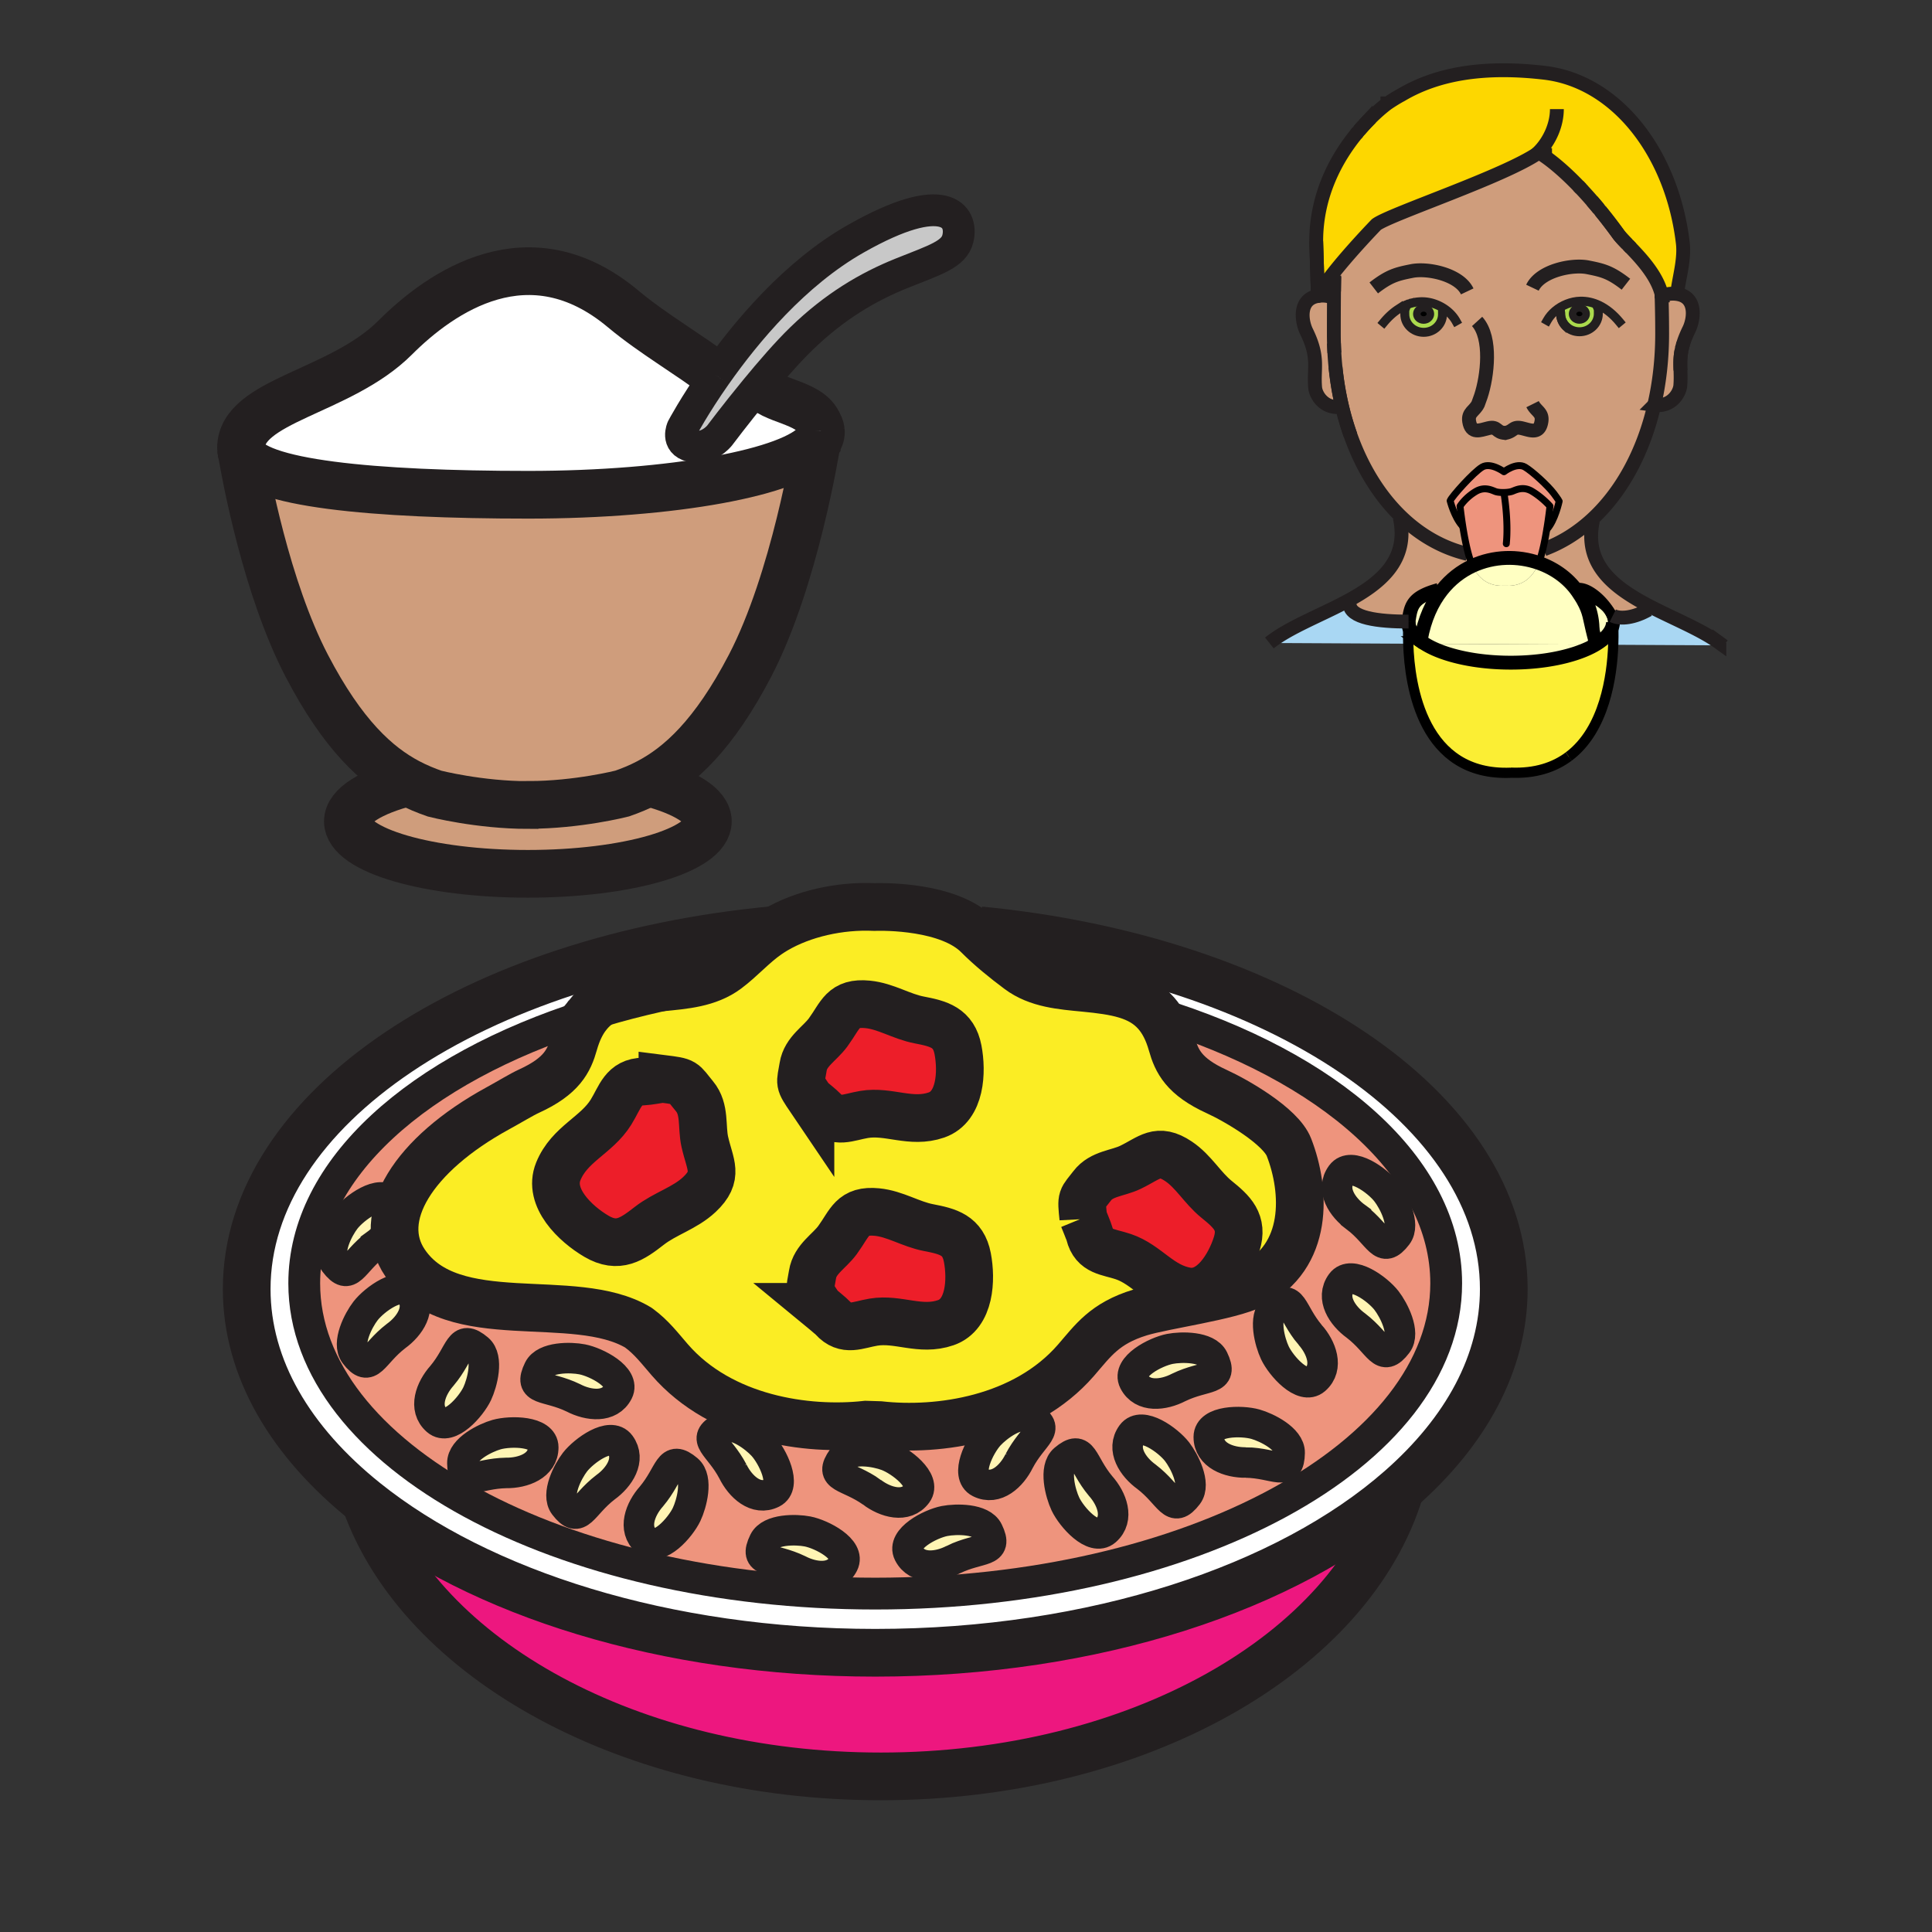 <?xml version="1.0"?><svg xmlns="http://www.w3.org/2000/svg" width="850.499" height="850.502" viewBox="0 0 850.499 850.502" overflow="visible"><rect x="0" y="0" width="850.499" height="850.502" fill="#333333" stroke="none"/><path d="M738.479 129.455c8.498 1.363 7.353 10.902 5.018 15.654-1.149 2.343-1.96 4.391-2.526 6.233-.069.231-.14.457-.2.679-.057.205-.113.405-.166.605-.069.274-.139.544-.195.806-.087.366-.161.723-.223 1.072-.592 3.136-.501 5.749-.413 8.537.065 2.06.13 4.216-.074 6.747-.271 3.263-3.895 9.517-11.451 8.458 2.252-9.769 3.459-20.279 3.459-31.316 0-5.144-.057-8.942-.192-14.465-.009-.392-.018-.797-.03-1.207-.009-.414-.018-.836-.03-1.272h.104l.818-.008a11.914 11.914 0 0 1 4.025-.693c.673 0 1.366.057 2.076.17z" fill="#cf9d7c" class="aac-skin-fill"></path><path d="M731.483 131.258c.013.41.021.814.03 1.207-.012-.392-.021-.797-.03-1.207zM731.448 129.986l-.013-.531c.005.179.009.353.018.531.013.436.021.858.03 1.272-.012-.413-.021-.836-.035-1.272z" fill="#cf9d7c" class="aac-skin-fill"></path><path d="M726.152 266.837c10.71 5.579 22.54 10.227 30.737 16.146l-.749 1.102-45.965-.239c.184-4.996-.004-8.637-.082-9.826v-.004c.004-.126.009-.252.009-.379 0-.074 0-.148-.005-.222-.004-.013-.004-.026-.004-.039 0 0 .004-.004 0-.009a6.858 6.858 0 0 0-.466-2.217l.344-.126c3.484 1.742 9.582.871 15.68-2.613l.501-1.574z" fill="#a9d7f3"></path><path d="M717.394 108.54c.227.235.457.47.688.714l-.688-.714zM716.731 107.856c.218.222.439.453.662.684-.226-.231-.444-.462-.662-.684zM712.48 103.161c.818 1.133 2.229 2.605 3.929 4.36-1.703-1.755-3.114-3.227-3.934-4.36a226.748 226.748 0 0 0-6.402-8.437 225.6 225.6 0 0 1 6.407 8.437z" fill="#9c5b16"></path><path d="M710.094 273.375c0 .013 0 .026.004.039 0-.013 0-.026-.004-.039z" fill="#cf9d7c" class="aac-skin-fill"></path><path d="M702.314 283.802c4.748-2.796 7.588-6.159 7.779-9.783.078 1.189.266 4.83.082 9.826l-7.861-.043z" fill="#fff"></path><path d="M710.094 273.366c-.083-1.276-.749-2.896-1.799-4.591.583.771 1.032 1.563 1.333 2.374.278.727.439 1.468.466 2.217z" fill="#9e5b16"></path><path d="M704.545 92.825c.509.619 1.015 1.25 1.528 1.895a639.953 639.953 0 0 0-1.528-1.895zM702.306 90.129z" fill="#9c5b16"></path><path d="M700.891 283.793l1.424.009c-.553.327-1.133.645-1.733.954l-.004-.004c.111-.318.217-.636.313-.959z" fill="#9e5b16"></path><path d="M710.094 274.02c-.191 3.624-3.031 6.986-7.779 9.783l-1.424-.009c.396-1.294.657-2.613.81-3.942.771-6.69-1.307-13.559-4.072-18.467 4.765 2.073 8.567 4.595 10.667 7.391 1.05 1.694 1.716 3.314 1.799 4.591.004.004 0 .009 0 .009a3.289 3.289 0 0 1 .009.261c0 .126-.005.252-.009.379v.004z" fill="#ffffc2"></path><path d="M700.855 88.435c.479.553.963 1.115 1.45 1.694-.487-.579-.975-1.141-1.45-1.694z" fill="#9c5b16"></path><path d="M627.212 283.41c-.004 0-.004 0-.004-.004a23.402 23.402 0 0 1-2.587-1.838l.854-.092c1.624-9.02 4.917-16.189 9.255-21.677 3.833-4.843 8.477-8.376 13.507-10.702.004.004.004.013.009.018 3.567 7.652 9.412 9.029 14.286 8.724 4.874.305 10.719-1.072 14.286-8.724.188-.405.374-.845.553-1.311 7.356 2.565 13.799 7.309 17.919 13.859.466.74.997 1.494 1.468 2.334 3.245 5.762 2.827 7.67 4.943 15.854a21.9 21.9 0 0 1-.81 3.942l-73.679-.383z" fill="#ffffc2"></path><path d="M700.581 284.756c-8.24 4.233-21.081 6.96-35.498 6.96-7.617 0-14.791-.758-21.08-2.104-6.612-1.407-12.248-3.458-16.386-5.954-.14-.083-.274-.166-.405-.248l73.679.383c-.096.322-.201.64-.313.958l.003.005z" fill="#ffffc2"></path><path d="M701.247 229.123c-4.225 19.273 9.13 29.504 24.905 37.715l-.501 1.572c-6.098 3.484-12.195 4.355-15.68 2.613l-.344.126c-.301-.811-.75-1.603-1.333-2.374-2.1-2.796-5.902-5.318-10.667-7.391 2.766 4.909 4.844 11.777 4.072 18.467-2.116-8.184-1.698-10.092-4.943-15.854-.471-.841-1.002-1.594-1.468-2.334-4.12-6.551-10.563-11.294-17.919-13.859.671-1.733 1.281-3.851 1.821-6.111l.439.109c7.723-2.849 14.848-7.313 21.186-13.141l.432.462z" fill="#cf9d7c" class="aac-skin-fill"></path><path d="M692.271 138.192c0 1.477 1.342 2.67 2.997 2.67s2.996-1.193 2.996-2.67c0-1.472-1.341-2.67-2.996-2.67s-2.997 1.198-2.997 2.67zm11.128-2.513c.291.697.213 1.25.213 2.443 0 4.377-3.72 7.927-8.297 7.927-2.296 0-4.373-.889-5.876-2.322-1.498-1.441-2.426-3.415-2.426-5.605 0-.235-.013-.418-.03-.57-.026-.253-.062-.418-.074-.584l-2.361-.021c3.066-2.626 7.147-4.273 11.12-4.364 2.914-.061 5.636.597 8.141 1.772l-.41 1.324z" fill="#abda4d"></path><ellipse cx="695.268" cy="138.192" rx="2.996" ry="2.67"></ellipse><path d="M694.745 81.74z" fill="#9c5b16"></path><path d="M687.014 138.123c0 2.191.928 4.164 2.426 5.605-1.503-1.437-2.431-3.415-2.431-5.605 0-.235-.013-.418-.025-.57.017.152.03.335.03.57z" fill="#abda4d"></path><path d="M680.929 232.886c.91-5.514 1.39-10.052 1.39-10.052s-3.219-3.742-7.896-6.546c-3.911-2.348-7.061-.623-8.72 0-1.668.627-5.715.727-7.379.104-1.663-.623-4.813-2.348-8.728 0-4.67 2.809-6.856 6.442-6.856 6.442s.401 3.759 1.154 8.589l-.218.035c-3.532-3.946-5.296-11.015-5.296-11.015.623-1.764 10.388-12.67 14.125-14.848 3.741-2.187 9.556 2.073 9.556 2.073s5.51-4.26 9.247-2.073c3.132 1.82 10.122 8.193 12.801 11.773 0 0 2.095 2.809 2.261 3.284 0 0-1.765 8.31-5.297 12.256l-.144-.022z" fill="#ee947d"></path><path d="M679.857 32.026c31.844 3.711 56.282 35.432 60.942 74.911.758 6.42-1.063 13.206-2.173 20l-2.226 2.348a11.91 11.91 0 0 0-4.025.693l-.818.008a14.364 14.364 0 0 0-.122-.531c-1.969-7.901-8.371-15.014-13.354-20.201-.231-.244-.462-.479-.688-.714-.223-.231-.444-.462-.662-.684-.109-.113-.218-.222-.322-.335-1.699-1.755-3.11-3.227-3.929-4.36a227.524 227.524 0 0 0-6.407-8.437v-.004c-.514-.645-1.02-1.276-1.528-1.895-.253-.309-.506-.619-.754-.919a183.03 183.03 0 0 0-2.935-3.471 170.557 170.557 0 0 0-6.11-6.694c-8.507-8.807-14.491-12.862-16.543-14.125a13.317 13.317 0 0 0-.779-.461c-.035.021-.062.043-.096.065-14.865 10.383-65.046 26.926-71.427 31.608 0 0-11.39 11.738-19.277 21.838-2.479 3.18-4.612 6.189-5.941 8.628-.191.344-.361.675-.518.998l-.745-24.069c0-20.706 9.107-36.73 17.505-47.101.244-.3.488-.597.728-.889.239-.287.483-.575.723-.858.602-.701 1.193-1.376 1.777-2.021.117-.126.23-.252.349-.379.23-.252.461-.501.688-.745a91.27 91.27 0 0 1 1.669-1.73c.108-.109.213-.218.322-.322.104-.109.213-.213.317-.318 4.208-4.168 7.266-6.337 7.266-6.337l.004-.004c3.628-2.465 6.05-3.702 6.05-3.702 15.991-9.512 36.666-12.866 63.039-9.791z" fill="#fdd700" class="aac-hair-fill"></path><path d="M677.37 247.804c-.179.466-.365.906-.553 1.311-3.567 7.652-9.412 9.029-14.286 8.724.018-.004.035-.004.052-.004h-.104c.018 0 .035 0 .053.004-4.874.305-10.719-1.072-14.286-8.724-.005-.004-.005-.013-.009-.018 9.312-4.312 19.939-4.503 29.133-1.293z" fill="#ffffc2"></path><path d="M627.617 283.658c4.138 2.496 9.773 4.547 16.386 5.954 6.289 1.346 13.463 2.104 21.08 2.104 14.417 0 27.258-2.727 35.498-6.96a33.111 33.111 0 0 0 1.733-.954l7.861.043c-.496 13.62-3.759 37.344-19.6 49.187-6.315 4.721-14.63 7.557-25.566 7.108l.113.035c-38.712 1.59-44.584-37.95-45.189-56.805l7.274.035s0 .004.004.004c.132.084.267.167.406.249z" fill="#fbee34"></path><path d="M703.399 135.679l.409-1.324c-2.505-1.176-5.227-1.833-8.141-1.772-3.973.091-8.054 1.738-11.12 4.364l2.361.021c.013.166.048.331.074.584.013.152.025.335.025.57 0 2.191.928 4.168 2.431 5.605 1.503 1.433 3.58 2.322 5.876 2.322 4.577 0 8.297-3.55 8.297-7.927.001-1.193.079-1.746-.212-2.443zm-40.776 54.919c-.101.018-.201.03-.306.048l.697-.043c-.134 0-.27 0-.391-.005zm-44.2-52.231c0 4.381 3.72 7.927 8.302 7.927 4.586 0 8.297-3.545 8.297-7.927l1.603-1.86c-2.948-2.226-6.642-3.598-10.253-3.681a17.669 17.669 0 0 0-3.867.349c-.453.087-.901.196-1.342.327-.222.061-.439.126-.657.2-.653.209-1.298.458-1.921.736a22.195 22.195 0 0 0-3.014 1.651l2.87.592c-.053.44-.018.936-.018 1.686zm-27.606 40.65a131.36 131.36 0 0 1-1.895-9.586 140.236 140.236 0 0 1-1.507-14.112 151.309 151.309 0 0 1-.236-8.388c0-3.624.004-9.979.057-16.107.004-.858.013-1.712.021-2.552.026-2.313.062-4.534.101-6.494l.013-.527-.749-.584c7.888-10.1 19.277-21.838 19.277-21.838 6.381-4.682 56.562-21.225 71.427-31.608.165.148.475.278.875.396 2.052 1.263 8.036 5.318 16.543 14.125a171.577 171.577 0 0 1 6.11 6.694c.475.553.963 1.115 1.45 1.694.488.58.984 1.172 1.485 1.777.248.3.501.61.754.919.501.619 1.01 1.25 1.528 1.895v.004a224.836 224.836 0 0 1 6.402 8.437c.819 1.133 2.23 2.605 3.934 4.36.104.113.213.222.322.335.218.222.436.453.662.684l.688.714c4.982 5.187 11.385 12.3 13.354 20.201l.013.531c.014.436.022.858.035 1.272.009.41.018.814.03 1.207.136 5.523.192 9.321.192 14.465 0 11.037-1.207 21.547-3.459 31.316-4.834 20.985-14.495 38.534-27.431 50.416-6.338 5.828-13.463 10.292-21.186 13.141l-.439-.109c.326-1.359.631-2.774.91-4.19.309-1.564.583-3.127.827-4.617l.144.022c3.532-3.946 5.297-12.256 5.297-12.256-.166-.475-2.261-3.284-2.261-3.284-2.679-3.58-9.669-9.953-12.801-11.773-3.737-2.187-9.247 2.073-9.247 2.073s-5.814-4.26-9.556-2.073c-3.737 2.178-13.502 13.084-14.125 14.848 0 0 1.764 7.069 5.296 11.015l.218-.035c.605 3.876 1.446 8.437 2.496 12.304l-.393.109c-11.036-2.604-21.037-8.389-29.53-16.677-9.355-9.138-16.891-21.312-21.974-35.628a115.385 115.385 0 0 1-1.171-3.48 125.346 125.346 0 0 1-2.501-9.036z" fill="#cf9d7c" class="aac-skin-fill"></path><path d="M662.583 257.834c-.017 0-.034 0-.052.004-.018-.004-.035-.004-.053-.004h.105z" fill="#9e5b16"></path><path d="M658.323 216.392c1.664.623 5.711.522 7.379-.104 1.659-.623 4.809-2.348 8.72 0 4.678 2.805 7.896 6.546 7.896 6.546s-.479 4.538-1.39 10.052a146.8 146.8 0 0 1-.827 4.617 105.612 105.612 0 0 1-.91 4.19c-.54 2.26-1.15 4.377-1.821 6.111-9.194-3.21-19.821-3.019-29.134 1.293-.675-1.455-1.294-3.314-1.847-5.371-1.05-3.868-1.891-8.428-2.496-12.304-.753-4.83-1.154-8.589-1.154-8.589s2.187-3.633 6.856-6.442c3.916-2.347 7.065-.622 8.728.001z" fill="#ee947d"></path><path d="M627.208 283.406c0 .004 0 .004.004.004-.004 0-.004-.004-.004-.004z" fill="#ffffc2"></path><path d="M619.934 283.371c-.135-4.207-.008-7.382.074-8.846.039 2.496 1.825 4.896 4.557 7.047a26.52 26.52 0 0 0 2.182 1.542c.152.1.305.196.462.292l-7.275-.035z" fill="#fff"></path><path d="M626.698 140.88c-1.659 0-2.992-1.193-2.992-2.666 0-1.477 1.333-2.679 2.992-2.679 1.65 0 2.992 1.202 2.992 2.679 0 1.473-1.341 2.666-2.992 2.666z"></path><path d="M625.475 281.476l-.854.092c-2.919-2.396-4.557-5.087-4.557-7.932 1.055-6.969 1.512-10.658 13.25-13.938l1.415.1c-4.337 5.489-7.63 12.658-9.254 21.678z" fill="#ffffc2"></path><path d="M626.746 283.114a26.69 26.69 0 0 1-2.182-1.542l.057-.004a23.543 23.543 0 0 0 2.125 1.546z" fill="#fff"></path><path d="M620.064 273.636c0 2.844 1.638 5.536 4.557 7.932l-.057.004c-2.731-2.151-4.518-4.551-4.557-7.047.022-.431.044-.714.053-.828.004-.039.004-.061.004-.061z" fill="#fff"></path><path d="M622.504 133.175c-.453.091-.897.2-1.342.327.441-.131.889-.24 1.342-.327z" fill="#cf9d7c" class="aac-skin-fill"></path><path d="M620.008 274.525a4.374 4.374 0 0 1 .053-.828c-.009.114-.031.397-.053.828z" fill="#a9d7f3"></path><path d="M619.934 283.371l-61.134-.322c8.45-6.764 21.761-11.777 33.521-18.014l1.794.762c0 6.259 12.57 7.84 25.95 7.84 0 0 0 .022-.004.061a4.37 4.37 0 0 0-.053.828c-.082 1.462-.209 4.638-.074 8.845z" fill="#a9d7f3"></path><path d="M620.505 133.702z" fill="#cf9d7c" class="aac-skin-fill"></path><path d="M626.698 140.88c1.65 0 2.992-1.193 2.992-2.666 0-1.477-1.342-2.679-2.992-2.679-1.659 0-2.992 1.202-2.992 2.679 0 1.473 1.333 2.666 2.992 2.666zm-4.194-7.705a17.73 17.73 0 0 1 3.867-.349c3.611.083 7.305 1.455 10.253 3.681l-1.603 1.86c0 4.381-3.711 7.927-8.297 7.927-4.582 0-8.302-3.545-8.302-7.927 0-.75-.035-1.246.018-1.686l-2.87-.592a22.305 22.305 0 0 1 3.014-1.651 18.906 18.906 0 0 1 1.921-.736c.218-.074.436-.139.657-.2.444-.127.889-.236 1.342-.327z" fill="#abda4d"></path><path d="M592.32 265.034c15.322-8.123 28.006-18.324 23.877-37.175l.27-.701c8.493 8.289 18.494 14.073 29.53 16.677l.393-.109c.553 2.056 1.172 3.916 1.847 5.371-5.03 2.326-9.674 5.858-13.507 10.702l-1.415-.1c-11.738 3.279-12.195 6.969-13.25 13.938-13.38 0-25.95-1.581-25.95-7.84l-1.795-.763z" fill="#cf9d7c" class="aac-skin-fill"></path><path fill="#9c5b16" d="M610.762 45.52h.004l-.004.004zM603.496 51.861c-.104.104-.213.209-.317.318.108-.113.213-.218.317-.318zM603.179 52.179c-.109.104-.214.213-.322.322.108-.112.217-.221.322-.322zM602.856 52.501zM601.188 54.231zM601.188 54.231c-.227.244-.457.492-.688.745.23-.253.461-.501.688-.745zM598.374 57.375zM597.651 58.233c-.239.292-.483.588-.728.889.245-.3.484-.597.728-.889z"></path><path d="M593.322 188.05zM590.813 179.017h.004a122.006 122.006 0 0 0 2.505 9.034 120.565 120.565 0 0 1-2.509-9.034zM590.817 179.017h-.004a129.673 129.673 0 0 1-1.891-9.586c.523 3.27 1.155 6.467 1.895 9.586zM587.895 161.459zM587.241 151.15zM587.259 128.271z" fill="#cf9d7c" class="aac-skin-fill"></path><path d="M588.923 169.43a128.955 128.955 0 0 0 1.891 9.586c-7.841 1.359-11.595-5.065-11.865-8.393-.728-8.837 1.873-13.093-3.802-24.669-2.335-4.756-3.48-14.295 5.013-15.654h.005c2.234-.362 4.276-.135 6.102.518l.972.004c-.053 6.128-.057 12.483-.057 16.107 0 1.416.021 2.822.061 4.22.039 1.398.096 2.788.175 4.168.117 2.069.274 4.116.479 6.141.268 2.698.612 5.359 1.026 7.972z" fill="#cf9d7c" class="aac-skin-fill"></path><path fill="#9c5b16" d="M579.419 106.223l.745 24.069-.005.008z"></path><g fill="none"><path d="M662.623 190.598c-.104.018-.201.03-.306.048M731.436 129.455c.005.179.009.353.018.531M587.259 128.271c.026-2.313.062-4.534.101-6.494M587.416 155.318c-.079-1.381-.136-2.77-.175-4.168M594.493 191.53a115.385 115.385 0 0 1-1.171-3.48 122.36 122.36 0 0 1-2.505-9.034 131.36 131.36 0 0 1-1.895-9.586 140.236 140.236 0 0 1-1.028-7.971M696.038 83.099c-.436-.466-.866-.919-1.293-1.359M703.791 91.906a183.03 183.03 0 0 0-2.935-3.471M706.073 94.72c-.514-.645-1.02-1.276-1.528-1.895M716.409 107.521c-1.699-1.755-3.11-3.227-3.929-4.36a227.524 227.524 0 0 0-6.407-8.437M718.082 109.254c-.231-.244-.462-.479-.688-.714-.223-.231-.444-.462-.662-.684M610.762 45.524l.004-.004M600.5 54.976c.23-.252.461-.501.688-.745a91.27 91.27 0 0 1 1.669-1.73c.108-.109.213-.218.322-.322.104-.109.213-.213.317-.318M598.374 57.375c.602-.701 1.193-1.376 1.777-2.021M596.924 59.122c.244-.3.488-.597.728-.889M580.682 129.294c-.187.349-.361.684-.518 1.006v-.009l-.745-24.069M731.483 131.258c-.009-.414-.018-.836-.03-1.272M740.186 154.504c-.588 3.136-.501 5.749-.413 8.537M740.604 152.626c-.069.27-.135.54-.195.806M740.97 151.342c-.069.231-.14.457-.2.679" stroke="#231f20" stroke-width="6.098"></path><path d="M689.439 143.728c-1.498-1.441-2.426-3.415-2.426-5.605 0-.235-.013-.418-.03-.57M622.504 133.175a17.73 17.73 0 0 1 3.867-.349c3.611.083 7.305 1.455 10.253 3.681 1.769 1.328 3.271 2.975 4.316 4.826M620.505 133.702c.218-.074.436-.139.657-.2M609.149 141.929c1.869-2.247 4.017-4.277 6.421-5.84a22.305 22.305 0 0 1 3.014-1.651" stroke="#231f20" stroke-width="3.946" stroke-linecap="square" stroke-miterlimit="10"></path><path d="M635.021 138.367c0 4.381-3.711 7.927-8.297 7.927-4.582 0-8.302-3.545-8.302-7.927 0-.75-.035-1.246.018-1.686.03-.192.061-.379.13-.562M712.886 141.681c-2.526-3.053-5.589-5.693-9.077-7.326-2.505-1.176-5.227-1.833-8.141-1.772-3.973.091-8.054 1.738-11.12 4.364-1.397 1.193-2.582 2.6-3.453 4.142" stroke="#231f20" stroke-width="3.946" stroke-linecap="square" stroke-miterlimit="10"></path><path d="M686.909 136.968c.013.166.048.331.074.584.013.152.025.335.025.57 0 2.191.928 4.168 2.431 5.605 1.503 1.433 3.58 2.322 5.876 2.322 4.577 0 8.297-3.55 8.297-7.927 0-1.193.078-1.747-.213-2.443" stroke="#231f20" stroke-width="3.946" stroke-linecap="square" stroke-miterlimit="10"></path><path d="M586.266 130.818c-1.825-.653-3.867-.88-6.102-.518h-.005c-8.493 1.359-7.348 10.897-5.013 15.654 5.675 11.577 3.074 15.832 3.802 24.669.271 3.328 4.024 9.752 11.865 8.393h.004c.074-.009.148-.021.23-.039M732.376 129.978a11.914 11.914 0 0 1 4.025-.693c.675 0 1.367.057 2.077.17 8.498 1.363 7.353 10.902 5.018 15.654-1.149 2.343-1.96 4.391-2.526 6.233-.069.231-.14.457-.2.679-.057.205-.113.405-.166.605-.069.274-.139.544-.195.806-.087.366-.161.723-.223 1.072-.592 3.136-.501 5.749-.413 8.537.065 2.06.13 4.216-.074 6.747-.271 3.263-3.895 9.517-11.451 8.458a9.993 9.993 0 0 1-.657-.104" stroke="#231f20" stroke-width="6.098"></path><path d="M645.997 243.835c-11.036-2.604-21.037-8.389-29.53-16.677-9.355-9.138-16.891-21.312-21.974-35.628a105.151 105.151 0 0 1-1.171-3.48 120.432 120.432 0 0 1-2.509-9.034 129.673 129.673 0 0 1-1.891-9.586 140.236 140.236 0 0 1-1.507-14.112 151.309 151.309 0 0 1-.236-8.388c0-3.624.004-9.979.057-16.107.004-.858.013-1.712.021-2.552.026-2.313.057-4.534.101-6.494l.013-.527M731.409 128.558l.026.897.013.531c.014.436.022.858.035 1.272.009.41.018.814.03 1.207.136 5.523.192 9.321.192 14.465 0 11.037-1.207 21.547-3.459 31.316-4.834 20.985-14.495 38.534-27.431 50.416-6.338 5.828-13.463 10.292-21.186 13.141M662.623 190.598c3.959-.736 3.249-3.08 7.495-2.047 3.659.884 7.54 2.705 8.454-3.014.628-3.938-2.334-4.46-3.906-7.623M662.623 190.598c.121.004.257.004.392.004l-.706.043h.009c.104-.017.204-.029.305-.047z" stroke="#231f20" stroke-width="6.098"></path><path d="M650.249 141.502c6.567 7.204 4.577 24.13 1.642 32.941l-1.237 3.437c-1.572 3.158-4.529 3.676-3.906 7.613.914 5.719 4.8 3.89 8.454 3.01 4.225-1.019 3.271 1.921 7.422 2.095" stroke="#231f20" stroke-width="6.098"></path><path d="M629.69 138.214c0 1.472-1.342 2.666-2.992 2.666-1.659 0-2.992-1.193-2.992-2.666 0-1.477 1.333-2.679 2.992-2.679 1.651.001 2.992 1.203 2.992 2.679z" stroke="#231f20" stroke-width="3.311"></path><ellipse cx="695.268" cy="138.192" rx="2.997" ry="2.67" stroke="#231f20" stroke-width="3.311"></ellipse><path d="M645.897 128.279c-3.541-7.461-17.396-10.366-24.413-8.964-6.59 1.311-9.86 2.104-16.733 7.435M674.609 126.65c3.545-7.465 17.4-10.375 24.412-8.968 6.604 1.311 9.87 2.1 16.738 7.435M706.073 94.724a224.836 224.836 0 0 1 6.402 8.437c.819 1.133 2.23 2.605 3.934 4.36.104.113.213.222.322.335.218.222.436.453.662.684l.688.714c4.982 5.187 11.385 12.3 13.354 20.201.044.174.083.349.122.531.235 1.063.396 2.147.453 3.241" stroke="#231f20" stroke-width="6.098"></path><path d="M738.627 126.938c1.11-6.794 2.931-13.581 2.173-20-4.66-39.479-29.099-71.2-60.942-74.911-26.373-3.075-47.049.279-63.042 9.791 0 0-2.422 1.237-6.05 3.702h-.004v.004s-3.058 2.169-7.266 6.337c-.104.1-.209.205-.317.318-.104.101-.214.209-.322.322-.218.218-.436.44-.658.671-.331.34-.671.692-1.011 1.059-.227.244-.457.492-.688.745-.118.126-.231.252-.349.379a99.691 99.691 0 0 0-1.777 2.021c-.239.283-.483.571-.723.858-.244.292-.483.588-.728.889-8.397 10.371-17.505 26.395-17.505 47.101l.74 24.078c0-.004.005-.004.005-.009.156-.322.326-.653.518-.998 1.329-2.439 3.463-5.449 5.941-8.628 7.888-10.1 19.277-21.838 19.277-21.838 6.381-4.682 56.562-21.225 71.427-31.608.034-.022.061-.044.096-.065 0 0 .266.139.779.461 2.052 1.263 8.036 5.318 16.543 14.125a171.577 171.577 0 0 1 6.11 6.694c.475.553.963 1.115 1.45 1.694.488.58.984 1.172 1.485 1.777.248.3.501.61.754.919.501.619 1.01 1.25 1.528 1.895" stroke="#231f20" stroke-width="6.098"></path><path d="M683.225 68.264c-.745.004-3.516-.209-5.022-.649-.4-.118-.71-.248-.875-.396a.397.397 0 0 1-.118-.157c4.561-4.442 8.154-11.686 8.154-19.034M616.197 227.859c4.129 18.851-8.555 29.052-23.877 37.175-11.76 6.237-25.07 11.25-33.521 18.014M701.247 229.123c-4.225 19.273 9.13 29.504 24.905 37.715 10.71 5.579 22.54 10.227 30.737 16.146a43.16 43.16 0 0 1 1.751 1.328" stroke="#231f20" stroke-width="6.098"></path><path d="M681.072 232.908c3.532-3.946 5.297-12.256 5.297-12.256-.166-.475-2.261-3.284-2.261-3.284-2.679-3.58-9.669-9.953-12.801-11.773-3.737-2.187-9.247 2.073-9.247 2.073s-5.814-4.26-9.556-2.073c-3.737 2.178-13.502 13.084-14.125 14.848 0 0 1.764 7.069 5.296 11.015" stroke="#000" stroke-width="3.049" stroke-linecap="round" stroke-linejoin="round"></path><path d="M648.236 249.097c-.675-1.455-1.294-3.314-1.847-5.371-1.05-3.868-1.891-8.428-2.496-12.304-.753-4.83-1.154-8.589-1.154-8.589s2.187-3.633 6.856-6.442c3.915-2.348 7.064-.623 8.728 0 1.664.623 5.711.522 7.379-.104 1.659-.623 4.809-2.348 8.72 0 4.678 2.805 7.896 6.546 7.896 6.546s-.479 4.538-1.39 10.052a146.8 146.8 0 0 1-.827 4.617M680.102 237.503a105.612 105.612 0 0 1-.91 4.19c-.54 2.26-1.15 4.377-1.821 6.111M662.061 217.014s2.078 11.947 1.041 22.335" stroke="#000" stroke-width="3.049" stroke-linecap="round" stroke-linejoin="round"></path><path d="M620.064 273.636c0 2.844 1.638 5.536 4.557 7.932a23.402 23.402 0 0 0 2.125 1.546" stroke="#000" stroke-width="6.098"></path><path d="M710.094 273.375a.13.13 0 0 1 .004.039M700.581 284.756l-.004-.004a22.074 22.074 0 0 0 1.123-4.9c.771-6.69-1.307-13.559-4.072-18.467 4.765 2.073 8.567 4.595 10.667 7.391.583.771 1.032 1.563 1.333 2.374.278.727.439 1.468.466 2.217" stroke="#000" stroke-width="4.497"></path><path d="M620.064 273.636c1.055-6.969 1.512-10.658 13.25-13.938M710.094 274.02c-.191 3.624-3.031 6.986-7.779 9.783-.553.327-1.133.645-1.733.954-8.24 4.233-21.081 6.96-35.498 6.96-7.617 0-14.791-.758-21.08-2.104-6.612-1.407-12.248-3.458-16.386-5.954-.14-.083-.274-.166-.405-.248-.004 0-.004 0-.004-.004-.157-.096-.31-.192-.462-.292a26.69 26.69 0 0 1-2.182-1.542c-2.731-2.151-4.518-4.551-4.557-7.047a4.374 4.374 0 0 1 .053-.828" stroke="#000" stroke-width="6.098"></path><path d="M695.163 258.828c4.398 0 10.23 5.248 13.132 9.948 1.05 1.694 1.716 3.314 1.799 4.591.004.004 0 .009 0 .009a3.289 3.289 0 0 1 .009.261c0 .126-.005.252-.009.379" stroke="#000" stroke-width="4.497"></path><path d="M620.008 274.525c.022-.431.044-.714.053-.828.004-.039.004-.061.004-.061" stroke="#000" stroke-width="6.098"></path><path d="M690.576 333.033c-6.315 4.721-14.63 7.557-25.566 7.108l.113.035c-38.712 1.59-44.584-37.95-45.189-56.805-.135-4.207-.008-7.382.074-8.846" stroke="#000" stroke-width="4.497"></path><path d="M710.063 273.602s.013.144.03.414v.004c.078 1.189.266 4.83.082 9.826-.496 13.62-3.759 37.344-19.6 49.187" stroke="#000" stroke-width="4.497"></path><path d="M625.475 281.476c1.624-9.02 4.917-16.189 9.255-21.677 3.833-4.843 8.477-8.376 13.507-10.702 9.313-4.312 19.939-4.503 29.134-1.293 7.356 2.565 13.799 7.309 17.919 13.859.466.74.997 1.494 1.468 2.334 3.245 5.762 2.827 7.67 4.943 15.854.131.514.274 1.054.432 1.625" stroke="#000" stroke-width="6.098"></path><path d="M594.114 265.796c0 6.259 12.57 7.84 25.95 7.84M709.972 271.023c3.484 1.742 9.582.871 15.68-2.613" stroke="#231f20" stroke-width="6.098"></path></g><path fill="none" d="M0 .109h850.394v850.394H0z"></path><g><path d="M610.34 524.759c3.19 4.109 8.391 14.199 4.67 19.06-6.66 8.72-7.62.04-18.08-7.97-6.05-4.38-11.25-12.23-6.439-18.76 4.299-5.84 15.919 2.6 19.849 7.67zM610.34 572.489c3.19 4.11 8.391 14.2 4.67 19.061-6.66 8.72-7.62.04-18.08-7.98-6.05-4.37-11.25-12.21-6.439-18.75 4.299-5.841 15.919 2.609 19.849 7.669z" fill="#fff5b4"></path><path d="M385.3 727.579c96.641 0 181.7-28.67 231.181-72.12-21.461 72.19-115.711 126.54-228.75 126.54-110.07 0-202.35-51.55-226.92-120.909 50.249 40.279 132.079 66.489 224.489 66.489z" fill="#ed177f"></path><path d="M576.7 587.589c4.97 5.579 8.37 14.369 2.24 19.71-5.471 4.77-14.98-5.98-17.721-11.78-2.22-4.7-5.12-15.68-.43-19.62 8.381-7.07 7.431 1.61 15.911 11.69zM552.67 626.958c5 1.41 15.16 6.46 15.05 12.58-.189 10.971-6.109 4.53-19.27 4.28-7.48.09-16.32-3.15-16.32-11.25 0-7.259 14.37-7.349 20.54-5.61z" fill="#fff5b4"></path><path d="M535.52 527.939c6.82 5.52 11.881 10.08 8.891 19.689-2.94 9.4-10.73 22.591-21.891 20.82-11.8-1.89-17.479-11.68-27.979-15.24-6.8-2.3-12.93-2.029-14.89-9.949-.271-1.061-2.771-7.131-2.771-7.131-.979-9.52-.81-7.88 3.93-14.13 4.11-5.409 11.23-5.42 16.841-8.13 8.58-4.14 11.979-8.76 21.109-2.66 6.66 4.431 10.55 11.691 16.76 16.731z" fill="#ed1e29"></path><path d="M534.11 598.208c4.79 9.87-3.391 6.82-15.24 12.561-6.65 3.46-15.99 4.58-19.66-2.66-3.29-6.47 9.48-13.05 15.771-14.29 5.099-1 16.439-1.111 19.129 4.389zM518.15 639.049c3.17 4.109 8.359 14.21 4.659 19.069-6.659 8.71-7.63.021-18.069-7.99-6.07-4.359-11.271-12.21-6.46-18.75 4.31-5.829 15.93 2.611 19.87 7.671zM484.49 654.159c4.979 5.58 8.359 14.37 2.26 19.7-5.48 4.77-15-5.99-17.74-11.77-2.22-4.711-5.1-15.69-.43-19.631 8.38-7.069 7.45 1.611 15.91 11.701zM453.5 623.969c9.71 5.09 1.31 7.489-4.83 19.14-3.3 6.72-10.15 13.17-17.4 9.52-6.479-3.26-.109-16.13 4.221-20.859 3.519-3.831 12.589-10.642 18.009-7.801zM434.93 673.979c4.801 9.86-3.39 6.82-15.24 12.56-6.63 3.45-15.98 4.57-19.66-2.66-3.28-6.479 9.48-13.06 15.77-14.3 5.11-.99 16.46-1.1 19.13 4.4z" fill="#fff5b4"></path><path d="M160.81 661.089c-32.85-26.33-52.21-58.671-52.21-93.62 0-79.79 100.83-145.94 232.77-158.12-1.14.68-2.24 1.38-3.3 2.11-6.5 4.48-11.71 10.55-18.08 15.31-8.29 6.18-18.82 6.95-28.9 7.93-14.39 1.38-25.41 3.22-32.48 12.23-74.58 23.689-124.68 67.67-124.68 118.01 0 75.439 112.54 136.59 251.36 136.59s251.35-61.15 251.35-136.59c0-51.021-51.449-95.49-127.699-118.95-7.08-8.04-17.761-9.77-31.521-11.1-10.09-.971-20.61-1.74-28.9-7.931-6.38-4.76-12.51-9.729-18.09-15.31-.72-.72-1.479-1.39-2.29-2.02l3.16-.08c130.92 12.68 230.69 78.55 230.69 157.92 0 32.5-16.74 62.75-45.51 87.989-49.48 43.45-134.54 72.12-231.181 72.12-92.409.002-174.239-26.208-224.489-66.488z" fill="#fff"></path><path d="M425.85 553.579c1.85 9.681 1.209 24.99-9.48 28.681-11.28 3.909-20.92-2.04-31.84-.23-7.09 1.18-12.37 4.311-17.84-1.74-.72-.81-5.8-4.989-5.8-4.989-5.36-7.931-4.44-6.561-3.2-14.301 1.06-6.72 7.33-10.09 11.01-15.12 5.6-7.699 6.42-13.38 17.36-12.31 7.96.771 14.82 5.33 22.66 6.84 8.63 1.659 15.24 3.279 17.13 13.169zM421.73 462.159c1.85 9.67 1.21 24.98-9.48 28.681-11.28 3.899-20.92-2.051-31.85-.24-7.08 1.18-12.36 4.319-17.83-1.74-.72-.8-5.8-4.99-5.8-4.99-5.36-7.92-4.44-6.56-3.2-14.3 1.06-6.71 7.33-10.08 11.01-15.12 5.6-7.689 6.42-13.37 17.36-12.3 7.95.76 14.82 5.33 22.66 6.84 8.63 1.649 15.24 3.279 17.13 13.169z" fill="#ed1e29"></path><path d="M376.74 105.089c39.47-22.39 47.29-9.86 44.93-.05-1.66 6.95-9.98 9.34-24.83 15.3-14.84 5.97-29.45 14.58-44.12 28.8-6.19 6.01-13.57 14.54-20.02 22.39-8.85 10.76-15.97 20.25-15.97 20.25s-5.09 6.42-12.48 4.63c-6.77-1.63-3.84-7.99-3.84-7.99s5.23-9.88 14.66-23.32h.01c13.24-18.87 34.76-44.75 61.66-60.01z" fill="#c8c8c8"></path><path d="M390.45 640.819c6 2.26 17.49 10.88 13.18 16.71-4.83 6.521-13.86 3.87-19.82-.65-10.74-7.619-19.32-5.979-12.95-14.909 3.55-4.981 14.72-2.991 19.59-1.151zM355.48 674.168c6.29 1.23 19.05 7.83 15.77 14.29-3.68 7.24-13.03 6.12-19.66 2.66-11.86-5.729-20.04-2.689-15.24-12.55 2.67-5.499 14.02-5.4 19.13-4.4z" fill="#fff5b4"></path><path d="M361.34 189.539c.01.03.01.07.01.1l.03.56c0 1.59-.63 3.15-1.84 4.66v.01c-10.36 13.02-63.26 22.93-126.95 22.93-67.95 0-121.54-4.94-126.18-18.57 0-.01 0-.03-.01-.04-.21-1.25-.31-1.92-.31-1.92 0-21.11 43.67-24.46 67.83-48.61 20.17-20.17 59.05-47.34 100.47-12.61 13 10.88 30 20.69 40.68 29.05-9.43 13.44-14.66 23.32-14.66 23.32s-2.93 6.36 3.84 7.99c7.39 1.79 12.48-4.63 12.48-4.63s7.12-9.49 15.97-20.25l4.3.58c7.29 5.49 23.39 5.98 24.34 17.43z" fill="#fff"></path><path d="M179.65 344.349c-13.65-7.21-28.69-20.71-44.62-51.29-17.82-34.2-26.85-83.46-28.62-93.83 4.64 13.63 58.23 18.57 126.18 18.57 63.69 0 116.59-9.91 126.95-22.93-.31 1.97-9.67 60.4-29.34 98.15-16.01 30.73-31.12 44.21-44.83 51.4-3.94 2.07-7.78 3.62-11.48 4.91 0 0-19.51 5.01-41.25 5.01l-.05.05c-21.74 0-41.25-5.02-41.25-5.02-3.77-1.31-7.67-2.89-11.69-5.02z" fill="#cf9d7c" class="aac-skin-fill"></path><path d="M335.79 636.359c4.33 4.72 10.69 17.6 4.21 20.86-7.25 3.649-14.1-2.801-17.39-9.521-6.14-11.649-14.54-14.05-4.83-19.149 5.41-2.841 14.49 3.98 18.01 7.81z" fill="#fff5b4"></path><path d="M310.27 502.649c2.29 10.18 6.39 14.96-2.4 23.21-6.39 6.01-15.11 8.37-22.03 13.76-7.61 5.931-13.72 10.2-23.25 4.62-9.33-5.47-21.49-17.07-16.82-28.57 4.93-12.13 16.81-15.779 23.21-26.1 4.15-6.71 5.39-13.34 14.34-13.47 1.19-.01 8.3-1.19 8.3-1.19 10.41 1.32 8.63 1.09 14.12 7.7 4.78 5.73 3.03 13.349 4.53 20.04z" fill="#ed1e29"></path><path d="M302.7 647.039c4.67 3.95 1.79 14.931-.44 19.63-2.74 5.79-12.25 16.551-17.72 11.78-6.12-5.34-2.73-14.13 2.25-19.71 8.46-10.08 7.53-18.76 15.91-11.7z" fill="#fff5b4"></path><path d="M522.52 568.449c11.16 1.771 18.95-11.42 21.891-20.82 2.99-9.609-2.07-14.17-8.891-19.689-6.21-5.04-10.1-12.3-16.76-16.73-9.13-6.1-12.529-1.479-21.109 2.66-5.61 2.71-12.73 2.721-16.841 8.13-4.739 6.25-4.909 4.61-3.93 14.13 0 0 2.5 6.07 2.771 7.131 1.96 7.92 8.09 7.649 14.89 9.949 10.499 3.559 16.179 13.349 27.979 15.239zm-231.43-133.75c10.08-.979 20.61-1.75 28.9-7.93 6.37-4.76 11.58-10.83 18.08-15.31 1.06-.73 2.16-1.43 3.3-2.11 12.06-7.1 28.29-10.76 43.59-10.06 0 0 28.5-1.25 43.18 10.34.811.63 1.57 1.3 2.29 2.02 5.58 5.58 11.71 10.55 18.09 15.31 8.29 6.19 18.811 6.96 28.9 7.931 13.76 1.33 24.44 3.06 31.521 11.1 2.939 3.32 5.26 7.73 6.93 13.63 2.149 7.63 5.37 14.34 19.71 20.891 8.64 3.949 28.24 15.25 31.84 24.54 7.5 19.279 8.78 48.18-15.91 60.51-10.439 5.22-38.72 8.88-49.649 12.22-15.67 4.79-20.75 12.45-28.2 21.03-22.7 26.16-60.55 31.41-86.36 28.54l-6.1-.19c-25.8 2.86-63.66-2.38-86.35-28.54-4.44-5.12-8.04-9.91-13.54-13.95l-.44-.31c-28.37-16.84-81.77 2.14-102.53-28.37-13.67-20.08 3.58-47.729 40.77-68.07 5.41-2.949 10.38-6.029 13.81-7.6 14.34-6.55 17.57-13.27 19.72-20.89 1.48-5.261 3.48-9.33 5.97-12.5 7.068-9.013 18.088-10.852 32.478-12.232zm125.28 147.56c10.689-3.69 11.33-19 9.48-28.681-1.89-9.89-8.5-11.51-17.13-13.17-7.84-1.51-14.7-6.069-22.66-6.84-10.94-1.07-11.76 4.61-17.36 12.31-3.68 5.03-9.95 8.4-11.01 15.12-1.24 7.74-2.16 6.37 3.2 14.301 0 0 5.08 4.18 5.8 4.989 5.47 6.051 10.75 2.92 17.84 1.74 10.92-1.809 20.56 4.14 31.84.231zm-4.12-91.42c10.69-3.7 11.33-19.011 9.48-28.681-1.89-9.89-8.5-11.52-17.13-13.17-7.84-1.51-14.71-6.08-22.66-6.84-10.94-1.07-11.76 4.61-17.36 12.3-3.68 5.04-9.95 8.41-11.01 15.12-1.24 7.74-2.16 6.38 3.2 14.3 0 0 5.08 4.19 5.8 4.99 5.47 6.06 10.75 2.92 17.83 1.74 10.93-1.809 20.57 4.141 31.85.241zm-104.38 35.02c8.79-8.25 4.69-13.03 2.4-23.21-1.5-6.69.25-14.31-4.53-20.04-5.49-6.61-3.71-6.38-14.12-7.7 0 0-7.11 1.181-8.3 1.19-8.95.13-10.19 6.76-14.34 13.47-6.4 10.32-18.28 13.97-23.21 26.1-4.67 11.5 7.49 23.101 16.82 28.57 9.53 5.58 15.64 1.311 23.25-4.62 6.92-5.39 15.64-7.75 22.03-13.76z" fill="#fbed24"></path><path d="M273 635.969c4.81 6.54-.39 14.38-6.46 18.75-10.45 8.02-11.41 16.689-18.07 7.979-3.71-4.859 1.48-14.95 4.66-19.07 3.94-5.049 15.56-13.5 19.87-7.659zM256.3 598.409c6.29 1.23 19.05 7.82 15.77 14.29-3.67 7.23-13.02 6.12-19.66 2.66-11.85-5.74-20.04-2.7-15.24-12.56 2.68-5.5 14.02-5.4 19.13-4.39zM218.61 631.539c6.16-1.729 20.54-1.64 20.54 5.61 0 8.11-8.85 11.35-16.32 11.26-13.17.25-19.09 6.681-19.28-4.28-.11-6.13 10.06-11.171 15.06-12.59zM210.49 593.909c4.68 3.94 1.79 14.92-.43 19.63-2.75 5.78-12.25 16.54-17.73 11.771-6.11-5.33-2.73-14.12 2.25-19.7 8.47-10.091 7.54-18.771 15.91-11.701zM180.8 569.409c4.8 6.53-.4 14.38-6.46 18.74-10.45 8.02-11.41 16.71-18.08 7.99-3.7-4.86 1.49-14.96 4.67-19.061 3.93-5.069 15.55-13.509 19.87-7.669z" fill="#fff5b4"></path><path d="M165.45 547.849c6.06-4.37 11.27-12.21 6.46-18.75-4.32-5.84-15.93 2.609-19.87 7.67-3.18 4.109-8.37 14.2-4.66 19.06 6.66 8.72 7.62.04 18.07-7.98zm53.66-59.931c-37.19 20.341-54.44 47.99-40.77 68.07 20.76 30.51 74.16 11.53 102.53 28.37l.44.31c5.5 4.04 9.1 8.83 13.54 13.95 22.69 26.16 60.55 31.4 86.35 28.54l6.1.19c25.81 2.87 63.66-2.38 86.36-28.54 7.45-8.58 12.53-16.24 28.2-21.03 10.93-3.34 39.21-7 49.649-12.22 24.69-12.33 23.41-41.23 15.91-60.51-3.6-9.29-23.2-20.591-31.84-24.54-14.34-6.551-17.561-13.261-19.71-20.891-1.67-5.899-3.99-10.31-6.93-13.63 76.25 23.46 127.699 67.93 127.699 118.95 0 75.439-112.529 136.59-251.35 136.59-138.82 0-251.36-61.15-251.36-136.59 0-50.34 50.1-94.32 124.68-118.01-2.49 3.17-4.49 7.239-5.97 12.5-2.15 7.62-5.38 14.34-19.72 20.89-3.428 1.572-8.398 4.652-13.808 7.601zm395.9 55.901c3.721-4.86-1.479-14.95-4.67-19.06-3.93-5.07-15.55-13.511-19.85-7.67-4.811 6.529.39 14.38 6.439 18.76 10.461 8.01 11.421 16.69 18.081 7.97zm0 47.73c3.721-4.86-1.479-14.95-4.67-19.061-3.93-5.06-15.55-13.51-19.85-7.67-4.811 6.54.39 14.38 6.439 18.75 10.461 8.021 11.421 16.701 18.081 7.981zm-36.07 15.75c6.13-5.341 2.729-14.131-2.24-19.71-8.48-10.08-7.53-18.761-15.91-11.69-4.69 3.94-1.79 14.92.43 19.62 2.74 5.8 12.25 16.55 17.72 11.78zm-11.22 32.24c.11-6.12-10.05-11.17-15.05-12.58-6.17-1.739-20.54-1.649-20.54 5.61 0 8.1 8.84 11.34 16.32 11.25 13.16.25 19.08 6.69 19.27-4.28zm-48.85-28.77c11.85-5.74 20.03-2.69 15.24-12.561-2.69-5.5-14.03-5.39-19.13-4.39-6.29 1.24-19.061 7.82-15.771 14.29 3.671 7.241 13.011 6.121 19.661 2.661zm3.94 47.35c3.7-4.859-1.489-14.96-4.659-19.069-3.94-5.061-15.561-13.5-19.87-7.671-4.811 6.54.39 14.391 6.46 18.75 10.439 8.01 11.409 16.7 18.069 7.99zm-36.06 15.74c6.1-5.33 2.72-14.12-2.26-19.7-8.46-10.09-7.53-18.77-15.91-11.7-4.67 3.94-1.79 14.92.43 19.631 2.74 5.779 12.26 16.538 17.74 11.769zm-38.08-30.75c6.14-11.65 14.54-14.05 4.83-19.14-5.42-2.841-14.49 3.97-18.01 7.8-4.33 4.729-10.7 17.6-4.221 20.859 7.251 3.651 14.101-2.799 17.401-9.519zm-28.98 43.43c11.85-5.739 20.041-2.699 15.24-12.56-2.67-5.5-14.02-5.39-19.13-4.4-6.29 1.24-19.05 7.82-15.77 14.3 3.68 7.23 13.03 6.11 19.66 2.66zm-16.06-29.01c4.31-5.83-7.18-14.45-13.18-16.71-4.87-1.84-16.04-3.83-19.59 1.15-6.37 8.93 2.21 7.29 12.95 14.909 5.96 4.521 14.99 7.171 19.82.651zm-32.38 30.929c3.28-6.46-9.48-13.06-15.77-14.29-5.11-1-16.46-1.1-19.13 4.4-4.8 9.86 3.38 6.82 15.24 12.55 6.63 3.461 15.98 4.581 19.66-2.66zM340 657.219c6.48-3.261.12-16.141-4.21-20.86-3.52-3.83-12.6-10.65-18.01-7.81-9.71 5.1-1.31 7.5 4.83 19.149 3.29 6.72 10.14 13.171 17.39 9.521zm-37.74 9.449c2.23-4.699 5.11-15.68.44-19.63-8.38-7.06-7.45 1.62-15.91 11.7-4.98 5.58-8.37 14.37-2.25 19.71 5.47 4.771 14.98-5.99 17.72-11.78zm-35.72-11.949c6.07-4.37 11.27-12.21 6.46-18.75-4.31-5.841-15.93 2.609-19.87 7.659-3.18 4.12-8.37 14.211-4.66 19.07 6.66 8.711 7.62.041 18.07-7.979zm5.53-42.02c3.28-6.47-9.48-13.06-15.77-14.29-5.11-1.01-16.45-1.109-19.13 4.391-4.8 9.859 3.39 6.819 15.24 12.56 6.64 3.459 15.99 4.569 19.66-2.661zm-32.92 24.45c0-7.25-14.38-7.34-20.54-5.61-5 1.42-15.17 6.46-15.06 12.59.19 10.961 6.11 4.53 19.28 4.28 7.47.09 16.32-3.15 16.32-11.26zm-29.09-23.61c2.22-4.71 5.11-15.689.43-19.63-8.37-7.069-7.44 1.61-15.91 11.7-4.98 5.58-8.36 14.37-2.25 19.7 5.48 4.77 14.98-5.99 17.73-11.77zm-35.72-25.39c6.06-4.36 11.26-12.21 6.46-18.74-4.32-5.84-15.94 2.601-19.87 7.67-3.18 4.101-8.37 14.2-4.67 19.061 6.67 8.719 7.63.028 18.08-7.991z" fill="#ee947d"></path><path d="M171.91 529.099c4.81 6.54-.4 14.38-6.46 18.75-10.45 8.02-11.41 16.7-18.07 7.979-3.71-4.859 1.48-14.95 4.66-19.06 3.94-5.06 15.55-13.509 19.87-7.669z" fill="#fff5b4"></path><path d="M153.14 361.579c0-6.85 10.24-13 26.51-17.23 4.02 2.13 7.92 3.71 11.69 5.02 0 0 19.51 5.02 41.25 5.02l.05-.05c21.74 0 41.25-5.01 41.25-5.01 3.7-1.29 7.54-2.84 11.48-4.91 16.11 4.23 26.24 10.35 26.24 17.16 0 12.75-35.47 23.09-79.24 23.09-43.76 0-79.23-10.34-79.23-23.09z" fill="#cf9d7c" class="aac-skin-fill"></path><g fill="none" stroke="#231f20"><path d="M508.92 445.979c.01 0 .01 0 .021.01 76.25 23.46 127.699 67.93 127.699 118.95 0 75.439-112.529 136.59-251.35 136.59-138.82 0-251.36-61.15-251.36-136.59 0-50.34 50.1-94.32 124.68-118.01 15.92-5.061 32.96-9.2 50.87-12.271" stroke-width="14"></path><path d="M431.3 409.549c130.92 12.68 230.69 78.55 230.69 157.92 0 32.5-16.74 62.75-45.51 87.989-49.48 43.45-134.54 72.12-231.181 72.12-92.41 0-174.24-26.21-224.49-66.489-32.85-26.33-52.21-58.671-52.21-93.62 0-79.79 100.83-145.94 232.77-158.12h.02" stroke-width="21"></path><path d="M286.79 658.739c8.46-10.08 7.53-18.76 15.91-11.7 4.67 3.95 1.79 14.931-.44 19.63-2.74 5.79-12.25 16.551-17.72 11.78-6.12-5.34-2.73-14.13 2.25-19.71zM322.61 647.699c-6.14-11.649-14.54-14.05-4.83-19.149 5.41-2.841 14.49 3.979 18.01 7.81 4.33 4.72 10.69 17.6 4.21 20.86-7.25 3.649-14.1-2.802-17.39-9.521zM266.54 654.719c-10.45 8.02-11.41 16.689-18.07 7.979-3.71-4.859 1.48-14.95 4.66-19.07 3.94-5.05 15.56-13.5 19.87-7.659 4.81 6.54-.39 14.38-6.46 18.75zM194.58 605.609c8.47-10.09 7.54-18.77 15.91-11.7 4.68 3.94 1.79 14.92-.43 19.63-2.75 5.78-12.25 16.54-17.73 11.771-6.11-5.331-2.73-14.121 2.25-19.701zM174.34 588.149c-10.45 8.02-11.41 16.71-18.08 7.99-3.7-4.86 1.49-14.96 4.67-19.061 3.93-5.069 15.55-13.51 19.87-7.67 4.8 6.531-.4 14.381-6.46 18.741zM165.45 547.849c-10.45 8.02-11.41 16.7-18.07 7.979-3.71-4.859 1.48-14.95 4.66-19.06 3.94-5.061 15.55-13.51 19.87-7.67 4.81 6.541-.4 14.381-6.46 18.751zM222.83 648.409c-13.17.25-19.09 6.681-19.28-4.28-.11-6.13 10.06-11.17 15.06-12.59 6.16-1.729 20.54-1.64 20.54 5.61 0 8.11-8.85 11.35-16.32 11.26zM252.41 615.359c-11.85-5.74-20.04-2.7-15.24-12.56 2.68-5.5 14.02-5.4 19.13-4.391 6.29 1.23 19.05 7.82 15.77 14.29-3.67 7.231-13.02 6.121-19.66 2.661zM351.59 691.119c-11.86-5.729-20.04-2.689-15.24-12.55 2.67-5.5 14.02-5.4 19.13-4.4 6.29 1.23 19.05 7.83 15.77 14.29-3.68 7.24-13.03 6.12-19.66 2.66zM383.81 656.878c-10.74-7.619-19.32-5.979-12.95-14.909 3.55-4.98 14.72-2.99 19.59-1.15 6 2.26 17.49 10.88 13.18 16.71-4.83 6.52-13.86 3.87-19.82-.651zM484.49 654.159c-8.46-10.09-7.53-18.77-15.91-11.7-4.67 3.94-1.79 14.92.43 19.631 2.74 5.779 12.26 16.539 17.74 11.77 6.1-5.331 2.72-14.121-2.26-19.701zM448.67 643.109c6.14-11.65 14.54-14.05 4.83-19.14-5.42-2.841-14.49 3.97-18.01 7.8-4.33 4.729-10.7 17.6-4.221 20.859 7.251 3.651 14.101-2.799 17.401-9.519zM504.74 650.128c10.439 8.011 11.41 16.7 18.069 7.99 3.7-4.859-1.489-14.96-4.659-19.069-3.94-5.061-15.561-13.5-19.87-7.671-4.81 6.54.39 14.391 6.46 18.75zM576.7 587.589c-8.48-10.08-7.53-18.761-15.91-11.69-4.69 3.94-1.79 14.92.43 19.62 2.74 5.8 12.25 16.55 17.721 11.78 6.129-5.341 2.729-14.131-2.241-19.71zM596.93 583.569c10.46 8.021 11.42 16.7 18.08 7.98 3.721-4.86-1.479-14.95-4.67-19.061-3.93-5.06-15.55-13.51-19.85-7.67-4.81 6.541.39 14.381 6.44 18.751zM596.93 535.849c10.46 8.01 11.42 16.689 18.08 7.97 3.721-4.86-1.479-14.95-4.67-19.06-3.93-5.07-15.55-13.511-19.85-7.67-4.81 6.53.39 14.38 6.44 18.76zM548.45 643.819c13.16.25 19.08 6.69 19.27-4.28.11-6.12-10.05-11.17-15.05-12.58-6.17-1.739-20.54-1.649-20.54 5.61 0 8.099 8.84 11.34 16.32 11.25zM518.87 610.769c11.85-5.74 20.03-2.69 15.24-12.561-2.69-5.5-14.03-5.39-19.13-4.39-6.29 1.24-19.061 7.82-15.771 14.29 3.671 7.241 13.011 6.121 19.661 2.661zM419.69 686.539c11.85-5.739 20.041-2.699 15.24-12.56-2.67-5.5-14.02-5.39-19.13-4.4-6.29 1.24-19.05 7.82-15.77 14.3 3.68 7.23 13.03 6.11 19.66 2.66z" stroke-width="13.435"></path><path d="M360.89 575.299c-5.36-7.931-4.44-6.561-3.2-14.301 1.06-6.72 7.33-10.09 11.01-15.12 5.6-7.699 6.42-13.38 17.36-12.31 7.96.771 14.82 5.33 22.66 6.84 8.63 1.66 15.24 3.28 17.13 13.17 1.85 9.681 1.209 24.99-9.48 28.681-11.28 3.909-20.92-2.04-31.84-.23-7.09 1.18-12.37 4.311-17.84-1.74-.72-.81-5.8-4.99-5.8-4.99zM356.77 483.869c-5.36-7.92-4.44-6.56-3.2-14.3 1.06-6.71 7.33-10.08 11.01-15.12 5.6-7.689 6.42-13.37 17.36-12.3 7.95.76 14.82 5.33 22.66 6.84 8.63 1.65 15.24 3.28 17.13 13.17 1.85 9.67 1.21 24.98-9.48 28.681-11.28 3.899-20.92-2.051-31.85-.24-7.08 1.18-12.36 4.319-17.83-1.74-.72-.801-5.8-4.991-5.8-4.991zM476.88 536.128c-.979-9.52-.81-7.88 3.93-14.13 4.11-5.409 11.23-5.42 16.841-8.13 8.58-4.14 11.979-8.76 21.109-2.66 6.66 4.431 10.55 11.69 16.76 16.73 6.82 5.52 11.881 10.08 8.891 19.689-2.94 9.4-10.73 22.591-21.891 20.82-11.8-1.89-17.479-11.68-27.979-15.24-6.8-2.3-12.93-2.029-14.89-9.949-.271-1.059-2.771-7.13-2.771-7.13zM291.62 474.909c10.41 1.32 8.63 1.09 14.12 7.7 4.78 5.73 3.03 13.35 4.53 20.04 2.29 10.18 6.39 14.96-2.4 23.21-6.39 6.01-15.11 8.37-22.03 13.76-7.61 5.931-13.72 10.2-23.25 4.62-9.33-5.47-21.49-17.07-16.82-28.57 4.93-12.13 16.81-15.779 23.21-26.1 4.15-6.71 5.39-13.34 14.34-13.47 1.19-.01 8.3-1.19 8.3-1.19zM616.51 655.378c-.01.03-.02.051-.029.08-21.461 72.19-115.711 126.54-228.75 126.54-110.07 0-202.35-51.55-226.92-120.909-.17-.48-.34-.971-.5-1.45" stroke-width="21"></path><path d="M258.61 446.929c-2.49 3.17-4.49 7.239-5.97 12.5-2.15 7.62-5.38 14.34-19.72 20.89-3.43 1.57-8.4 4.65-13.81 7.6-37.19 20.341-54.44 47.99-40.77 68.07 20.76 30.51 74.16 11.53 102.53 28.37l.44.31c5.5 4.04 9.1 8.83 13.54 13.95 22.69 26.16 60.55 31.4 86.35 28.54l6.1.19c25.81 2.87 63.66-2.38 86.36-28.54 7.45-8.58 12.53-16.24 28.2-21.03 10.93-3.34 39.21-7 49.649-12.22 24.69-12.33 23.41-41.23 15.91-60.51-3.6-9.29-23.2-20.591-31.84-24.54-14.34-6.551-17.561-13.261-19.71-20.891-1.67-5.899-3.99-10.31-6.93-13.63-7.08-8.04-17.761-9.77-31.521-11.1-10.09-.971-20.61-1.74-28.9-7.931-6.38-4.76-12.51-9.729-18.09-15.31-.72-.72-1.479-1.39-2.29-2.02-14.68-11.59-43.18-10.34-43.18-10.34-15.3-.7-31.53 2.96-43.59 10.06-1.14.68-2.24 1.38-3.3 2.11-6.5 4.48-11.71 10.55-18.08 15.31-8.29 6.18-18.82 6.95-28.9 7.93-14.388 1.382-25.408 3.221-32.478 12.232zM106.4 199.189c-.21-1.25-.31-1.92-.31-1.92M359.54 194.869c-.31 1.97-9.67 60.4-29.34 98.15-16.01 30.73-31.12 44.21-44.83 51.4-3.94 2.07-7.78 3.62-11.48 4.91 0 0-19.51 5.01-41.25 5.01l-.05.05c-21.74 0-41.25-5.02-41.25-5.02-3.77-1.31-7.67-2.89-11.69-5.02-13.65-7.21-28.69-20.71-44.62-51.29-17.82-34.2-26.85-83.46-28.62-93.83M359.55 194.819s0 .01-.01.04" stroke-width="21"></path><path d="M315.07 165.099c-9.43 13.44-14.66 23.32-14.66 23.32s-2.93 6.36 3.84 7.99c7.39 1.79 12.48-4.63 12.48-4.63s7.12-9.49 15.97-20.25c6.45-7.85 13.83-16.38 20.02-22.39 14.67-14.22 29.28-22.83 44.12-28.8 14.85-5.96 23.17-8.35 24.83-15.3 2.36-9.81-5.46-22.34-44.93.05-26.9 15.26-48.42 41.14-61.66 60.01" stroke-width="14"></path><path d="M285.33 344.409c.01 0 .03.01.04.01 16.11 4.23 26.24 10.35 26.24 17.16 0 12.75-35.47 23.09-79.24 23.09-43.76 0-79.23-10.34-79.23-23.09 0-6.85 10.24-13 26.51-17.23.01 0 .02-.01.03-.01" stroke-width="21"></path><path d="M361.35 189.639l.03.56M337 172.109c7.29 5.49 23.39 5.98 24.34 17.43" stroke-width="20.152"></path><path d="M361.35 189.639c.02.19.03.37.03.56 0 1.59-.63 3.15-1.84 4.66v.01c-10.36 13.02-63.26 22.93-126.95 22.93-67.95 0-121.54-4.94-126.18-18.57 0-.01 0-.03-.01-.04-.2-.62-.31-1.26-.31-1.92 0-21.11 43.67-24.46 67.83-48.61 20.17-20.17 59.05-47.34 100.47-12.61 13 10.88 30 20.69 40.68 29.05h.01" stroke-width="21"></path><path d="M361.34 189.539c.01.03.01.07.01.1" stroke-width="20.152"></path><path d="M356.25 182.479c3.06 2.25 4.82 4.61 5.09 7.06" stroke-width="21"></path></g></g></svg>

